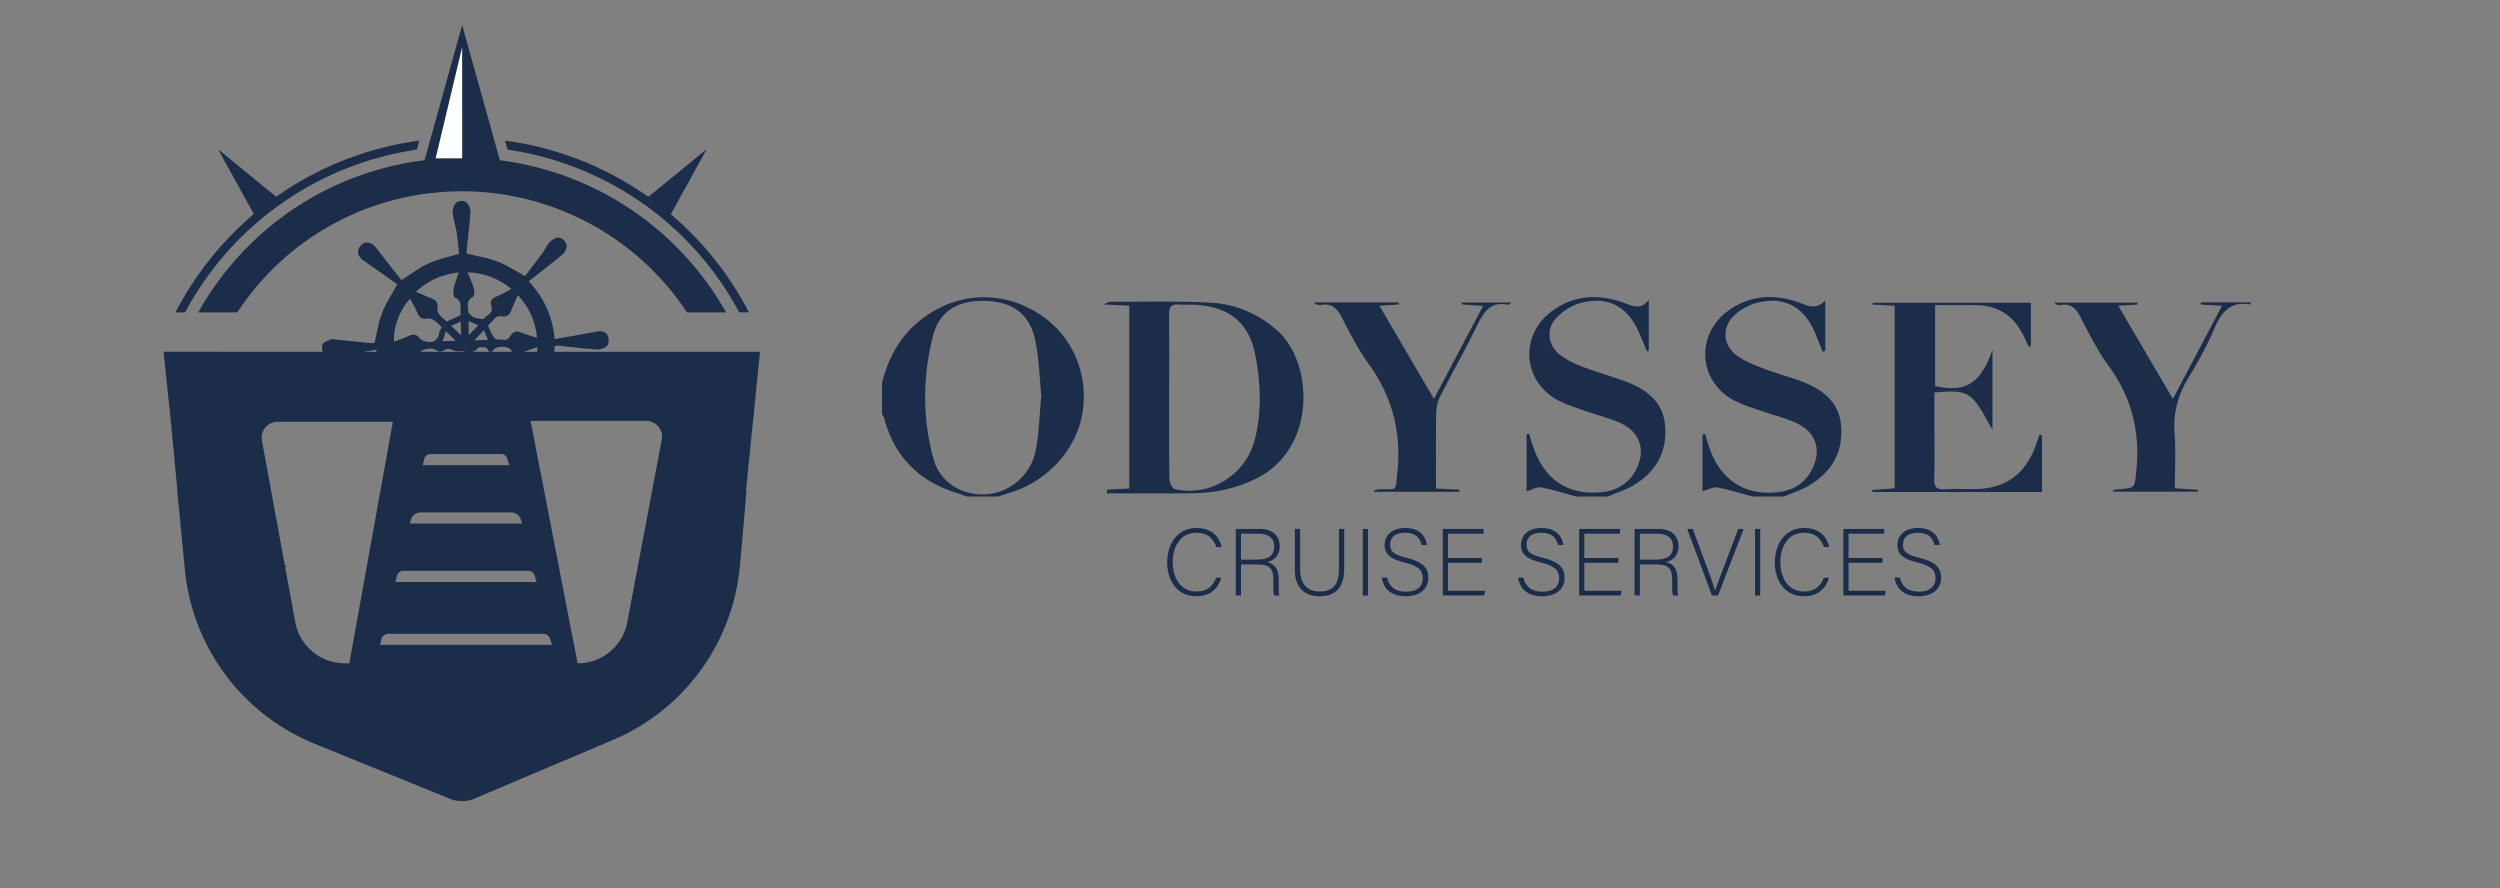 <svg id="Capa_1" data-name="Capa 1" xmlns="http://www.w3.org/2000/svg" viewBox="0 0 2921 1038"><rect x="0" y="0" width="2921" height="1038" fill="#808080" stroke="none"/><defs><style>.cls-1{fill:#1c2d4a;}.cls-2{fill:#fff;}</style></defs><path class="cls-1" d="M191.09,411c2.92,27.78,5.68,54,8.61,81.84l7.59,80.22-.26-.18,9,92.71A245,245,0,0,0,367.59,869l159.34,64.79c7.49,2.79,17.81,2.94,25.25.16l163.74-69.25a244.75,244.75,0,0,0,148.41-201.8c0-.49.09-1,.14-1.46,2.75-28.59,5-57.23,7.76-88.41l-.64.44,8.22-81.67h.09c2.8-27.95,5.44-54.18,8.1-80.74ZM495.7,536.15a7.27,7.27,0,0,1,7.09-5.65h82.83a7.29,7.29,0,0,1,7,5.14L595,543.5H494Zm-15.83,71.79a11.89,11.89,0,0,1,11.59-9.22H597.22a11.88,11.88,0,0,1,11.36,8.4l1.42,4.6H479ZM463.6,673a7.82,7.82,0,0,1,7.63-6.06h146a7.82,7.82,0,0,1,7.48,5.52L627,680H462ZM402.85,775A58.69,58.69,0,0,1,345,726.93l-11.79-64.12,1.51-1.19-2-1.38L306,514.62a18.43,18.43,0,0,1,18.12-21.76H458.18l.7.83L408.13,775ZM444,753.5l1.41-6.1a8.9,8.9,0,0,1,8.67-6.9H634.42a8.9,8.9,0,0,1,8.51,6.29L645,753.5ZM773.23,513.6l-27.9,147.61-.59.41.44.35-12.33,65.24a58.68,58.68,0,0,1-58,47.79h0L620,492.07l.26-.31H755.12A18.43,18.43,0,0,1,773.23,513.6Z"/><path class="cls-1" d="M848.34,365H802.69A315.31,315.31,0,0,0,540,223.5c-107.12,0-204.88,53.42-262.73,141.5H231.66C284.92,270,377.31,206.1,483,189.06q6.45-1,13-1.85l3.91-14,2.89-10.35L540,29.33l37.24,133.51,2.89,10.34,3.93,14.09q6.51.82,13,1.88A354.59,354.59,0,0,1,848.34,365Z"/><path class="cls-1" d="M875.05,365H863.74A367.13,367.13,0,0,0,593,174.82l-2.93-10.5A374.84,374.84,0,0,1,747.24,223q5.22,3.45,10.31,7l68.13-55.67-41.91,76A377.09,377.09,0,0,1,875.05,365Z"/><path class="cls-1" d="M489.88,164.34,487,174.84A366.89,366.89,0,0,0,216.27,365H205a378.16,378.16,0,0,1,91.6-114.88L254.81,174.4l67.9,55.49c5.69-4,11.49-7.89,17.4-11.59A375.23,375.23,0,0,1,489.88,164.34Z"/><path class="cls-1" d="M439.94,408.45c-18.24,3.25-34.56,6.52-51,8.79-3.53.49-8.84-1.69-11-4.45-2-2.51-2.28-8.51-.55-11.12,2-2.94,7-3.95,10.77-5.49,1-.41,2.49.4,3.76.53,13.78,1.4,27.56,2.81,41.35,4.13a25.19,25.19,0,0,0,4.3-.18c3-12.21,4.69-24.27,9-35.34s11.14-21.14,17.68-33.13c-12.53-8.83-25.87-18.28-39.27-27.64-6.67-4.66-8.49-10.67-4.68-16.23,4.85-7.08,13.28-6.41,19.12,1.19,9.83,12.8,19.89,25.42,29.59,37.78,11.24-7.05,20.83-14.49,31.58-19.4s22.78-7.37,35.77-11.37c-.82-7.49-1.49-16.34-2.85-25.07-1.23-7.86-4-15.53-4.57-23.4-.29-3.88,1.73-9.2,4.6-11.67,2.26-1.95,8.66-2.06,11-.2a15.62,15.62,0,0,1,5.09,11.5c-.85,15.09-2.84,30.12-4.34,45.17a16.1,16.1,0,0,0,.23,3.53c12.2,3,24.22,4.74,35.3,9,10.88,4.14,20.81,10.78,32.76,17.18,6.38-8.48,13.78-18.13,21-27.95,2.87-3.93,4.63-8.86,8-12.14,2.8-2.69,7.62-5.4,11-4.81s7.71,4.91,8.4,8.25-1.63,8.69-4.41,11.06c-12.67,10.77-26,20.8-39.8,31.69,17.83,19.27,27.87,41,30.23,67.55,16.72-3,32.6-5.62,48.4-8.67,5.94-1.15,11.38-.55,13.81,5.12,1.37,3.2,1.35,9-.67,11.17-2.61,2.84-7.94,4.73-11.94,4.48-15.09-.92-30.1-2.88-45.15-4.41a27.25,27.25,0,0,0-4.08.2c-.6,4.65-1.17,9.09-1.84,14.25l-18.83-2.38c0-3.55,0-6.34,0-10.57-6.26,2.35-12.2,4.26-17.85,6.79-5.49,2.45-9.59,2.33-13-3.39-2.91-4.84-16.57-4.63-20-.28-1.06,1.36-3.33,3.19-4.35,2.83-1.55-.55-2.48-2.82-4.42-5.33-2.45.09-8.21-1.29-9.68.63-6.6,8.6-15,2.93-22.42,3.84-3.87.47-8-2.38-12.18-2.88-2-.24-4.15,1.61-6.29,2.29-1.62.52-3.92,1.57-4.94.9-7.93-5.22-15.28-4.42-22.71,1-1.25.91-3.48.54-5.27.67-12.19.87-24.59-.78-36.52,3.49C443.24,417.62,438.84,417.26,439.94,408.45ZM516,382.24c-2.85-2.7-5-5.36-7.75-7.16-2.41-1.6-5.76-3.58-8.18-3-6.6,1.46-10.06-.69-12.51-6.73-2.25-5.53-5.44-10.68-8.39-16.34-12.19,13-20.07,34.12-18.71,50.2,6.18-2.39,12.15-4.43,17.88-7,5-2.26,8.53-1.33,12,3,1.67,2.09,4.93,3.49,7.7,4,8.15,1.57,13.64-1.29,15-10.21C513.43,386.85,514.85,384.85,516,382.24Zm81.65-44.52c-15.38-12.42-31.49-18.6-51.36-19.56,2.88,7.24,5.69,13,7.37,19.1.83,3,.65,8.74-.91,9.5-8.17,4-6,10.93-5.65,17.13.12,2,2.54,4.22,4.43,5.64a15.05,15.05,0,0,0,6.41,2.4c2.66.45,7,1.35,7.86.13,3-4.38,11.23-5.87,8.39-13.81-2.19-6.1.42-9.55,6.17-11.9S591.26,341,597.66,337.72ZM535.9,318.38c-19.6,2.25-35.28,9.25-49.88,22.47,7.09,3.08,12.61,5.74,18.32,7.88,5.4,2,7.51,5.35,6.79,11.21a11.6,11.6,0,0,0,2.31,7.7c2.43,3.15,5.81,5.56,8.56,8.08l16.14-7.44c0-2.12,0-4.39,0-6.65,0-5.51.53-10.86-6.36-13.83-1.77-.76-2.41-6.71-1.8-9.94C531.13,331.67,533.57,325.72,535.9,318.38Zm34.35,62.18c1.75,3.75,3.16,7.33,5,10.62,1.24,2.14,3.39,5.62,4.78,5.46,5.4-.62,12.3,3.17,15.95-3.47s8.06-6.67,14.15-4.15c5.28,2.18,10.89,3.58,17.32,5.63-2-19.74-9.15-35.38-22.34-49.83-2.87,6.54-5.6,12-7.66,17.7s-5.51,8.14-11.74,7a9,9,0,0,0-6.52,1.66C575.94,373.89,573.24,377.36,570.25,380.56ZM547.71,391.7,558.78,380l-11.38-4.77C547.51,380.91,547.59,385.35,547.71,391.7Zm22.53,5.41-4.87-11.34-11.18,11.91Zm-43.12-16.45,11.74,11.12c-.22-6.42-.36-10.79-.55-16.07ZM521,387l-3.91,11.6,15.51-.48Z"/><path class="cls-1" d="M1030.6,447.13c7.41-28.89,20.76-54.08,44.65-72.95,39.32-31.06,88.65-35.5,131.82-11.64,41.43,22.91,63.82,66.86,58.43,114.73-5,44.76-40.07,85-85.75,98.48-4.55,1.35-9,2.93-13.52,4.39h-36.52c-3.15-1.15-6.26-2.49-9.47-3.44-45-13.28-74.63-41.71-87-87.44-.53-2-1.76-3.75-2.66-5.62Zm186.06,14.65c-2.14-20.4-2.63-43.19-7.29-65.09-6.41-30.15-26.93-44.51-58.54-45.15-32.4-.66-53.44,11.92-60.95,41.85-12.12,48.28-12.26,97.36,1.59,145.42,3.08,10.71,11.76,22.2,21.13,28.3a63.51,63.51,0,0,0,97.52-41C1214.13,505.82,1214.45,484.78,1216.66,461.78Z"/><path class="cls-1" d="M1841.75,580.14c-13.74-3.68-27.34-8.12-41.29-10.65-5-.89-10.76,2.87-16.81,4.7V507.3l2.9-.5c1.31,4.31,2.58,8.63,4,12.92,12.86,40.31,41.09,59.64,81.18,55.33,17.52-1.89,31.32-10,39.68-25.95,12-22.85,5.09-44.5-18.52-55.05-12.61-5.63-26.26-8.89-39.34-13.5-10.63-3.74-21.58-7-31.58-12-42.87-21.67-47.38-76.56-8.64-105.08,27-19.84,56.35-20.28,86.66-8.73,8.68,3.31,17.16,7.19,26.48-4.18v59.18l-2,1c-3.17-7.49-6.25-15-9.52-22.46-13.21-30-35.55-42.48-67-34.63-10.67,2.65-21.63,9.53-29.31,17.51-12.69,13.18-10.33,32.31,4.19,43.55,7.73,6,17,10.37,26.25,13.89,16.61,6.33,33.87,11,50.5,17.23,24.5,9.23,44,23.83,46.07,52.49,2.21,30.19-11,53.09-36.63,68.41-9.49,5.68-20.39,9-30.65,13.43Z"/><path class="cls-1" d="M2047.8,580.14c-13.78-3.66-27.43-8.06-41.41-10.58-5-.91-10.84,2.73-17.22,4.56V507.6l3-.67c1.29,4.22,2.55,8.45,3.86,12.66,12.6,40.52,42.07,60.42,82.39,55.31,16.42-2.08,29.59-9.72,37.79-24.58,12.88-23.32,6.39-45.11-17.77-56.25-11.75-5.42-24.56-8.51-36.83-12.8-11-3.87-22.51-7-33-12.08-45.32-22.21-48.8-80-6.62-108,26-17.26,53.84-17.62,82.27-6.89,9.42,3.56,18.47,7.56,28.41-3.4v58.86l-3.08,1.26c-2.82-7.07-5.55-14.17-8.48-21.19-12.92-30.95-35.3-43.77-67.36-36.34A62.37,62.37,0,0,0,2026,368.79c-14.85,14.33-12.82,35.37,4.14,47.22,9.42,6.58,20.65,10.86,31.51,15,14.17,5.43,29,9.25,43.16,14.59,25,9.43,44.75,24.41,46.49,53.61,1.79,30.14-11.84,52.88-37.58,68-9.17,5.38-19.55,8.69-29.38,12.94Z"/><path class="cls-1" d="M2629.42,355.84c-23-4.28-33.8,8.29-42.09,27.8-8.47,19.92-19,39.11-30.31,57.61-12.45,20.39-18,41.49-16.23,65.43,1.49,20.72.31,41.63.31,63.79l27,1.84c0,.71-.06,1.42-.08,2.12h-99.21c-.05-.5-.11-1-.16-1.52a39.11,39.11,0,0,1,6-1.31c21-1.33,19.3-1.48,21.4-21.89,4.64-45.14-5.4-85.31-32.31-122.19-13-17.79-22.94-37.9-33.16-57.53-5.26-10.11-11.4-15.77-23.2-13.56-2.35.44-4.94-.35-7.25-2.85h97.44l.12,2.29-22.72,1.3,63.79,108.89c19.66-37.24,38.18-72.29,57.43-108.76l-24.69-1.49c0-.86,0-1.72,0-2.58h57.9Z"/><path class="cls-1" d="M1293.46,572.14l26-1.4V357.14l-29.67-1.4c4.43-2.11,5.56-3.13,6.69-3.12,39.06.1,78.19-1.12,117.15.94,29.53,1.57,56.39,12.65,79.09,32.93,41.88,37.42,45.94,136.84-24.09,172.23-23.41,11.83-48.2,17.27-74.12,17.59-33.75.42-67.5.1-101.25.1C1293.36,575,1293.41,573.56,1293.46,572.14Zm72.6-109.44c0,32.55-.22,65.1.29,97.65.06,3.88,3.51,10.47,6.44,11.14,41,9.29,82.67-16.48,93.25-57.66,8.36-32.52,7.08-65.53.9-98.17-7-37.23-29.28-56.33-67.09-59.35-7.33-.59-14.77.07-22.1-.56-9.11-.77-12,2.85-11.87,11.91C1366.34,399.33,1366.06,431,1366.06,462.7Z"/><path class="cls-1" d="M2385.92,508.71v66.16H2187.75c-.07-.79-.14-1.59-.2-2.39l26.18-1.9V357.2L2188,355.93l.06-2.25h184.87v50.54l-2.53,1c-1.68-3.55-3.37-7.09-5-10.65-11.48-24.87-30.3-38.42-58.29-38.1-15.08.17-30.16,0-46.09,0v94.73c25.11,4.71,50.57,7.09,66.95-42.53v93.49c-7.2-11.77-13-25.74-22.72-36-11.41-12-28.16-8.29-45.11-7.7v45.69c0,18.25.45,36.52-.18,54.74-.33,9.39,2,13.54,12.24,12.79,11.24-.82,22.58-.15,33.88-.19,36.39-.15,59.77-16.48,72.35-50.52,1.6-4.34,3-8.75,4.5-13.13Z"/><path class="cls-1" d="M1536.33,353.32h97.88l.21,2.48-22.75,1.36L1675.4,466c19.58-37,38.07-72,57.44-108.58l-25.08-1.73.12-2.25h58.61c-2.79,1.59-4,2.87-4.86,2.68-20.79-4.47-28.3,9.07-36,24.66-13.56,27.67-28.77,54.52-42.7,82a46.82,46.82,0,0,0-4.89,19.7c-.52,29-.22,58-.22,88.33l27.35,1.3c0,.84-.08,1.69-.13,2.53h-99.37l-.21-1.76c2.63-.47,5.25-1.32,7.89-1.34,19.81-.19,16.92,3.11,19.26-18.79,5.07-47.46-5.86-89.58-33.94-128.23-12.18-16.76-21.56-35.67-31.2-54.12-5.43-10.4-11.93-16.38-24.21-14.08-2.23.41-4.74-.73-7.12-1.16C1536.24,354.58,1536.28,354,1536.33,353.32Z"/><path class="cls-1" d="M1427.09,675c-3.67,12.34-12.78,21.67-29.23,21.67-22.34,0-34.12-17.78-34.12-39.67,0-21,11.56-40.12,34.23-40.12,16.78,0,26.67,9.33,29.23,22.34h-6c-3.56-10.12-10.12-16.78-23.56-16.78-19.34,0-27.45,17.67-27.45,34.45s8,34.22,27.89,34.22c12.67,0,19.12-6.55,23-16.11Z"/><path class="cls-1" d="M1450,659.44v36.34h-6.11V618h27.9c15.33,0,23.44,8.22,23.44,20.45,0,9.89-5.89,16.33-14.55,18.22,8,1.89,13.33,7.12,13.33,20.34v3c0,5.45-.44,12.78,1,15.78h-6.11c-1.45-3.33-1.11-9.56-1.11-16.22v-2c0-12.78-3.78-18.12-18.67-18.12Zm0-5.56h18.79c13.66,0,20-5.11,20-15.33,0-9.56-6.22-15-18.34-15H1450Z"/><path class="cls-1" d="M1519.09,618v47.12c0,20.67,11.67,26,22.67,26,13,0,22.67-5.44,22.67-26V618h6.12v46.79c0,24.33-12.89,31.89-29,31.89-15.33,0-28.67-8.33-28.67-30.89V618Z"/><path class="cls-1" d="M1598.32,618v77.79h-6V618Z"/><path class="cls-1" d="M1620.66,674.89c2.33,10.33,9.22,16.45,22,16.45,14.23,0,19.67-7.12,19.67-15.56,0-8.78-3.89-14.23-21-18.45-16.45-4.11-23.56-9.45-23.56-20.67,0-10.22,7.45-19.78,24.11-19.78,17.12,0,24.34,10.45,25.34,19.89H1661c-1.78-8.33-7.22-14.33-19.45-14.33-11.22,0-17.33,5.22-17.33,13.89s5.11,11.89,19.44,15.44c21.9,5.45,25.12,14.23,25.12,23.56,0,11.45-8.34,21.34-26.34,21.34-19.45,0-26.56-11.34-28-21.78Z"/><path class="cls-1" d="M1731.45,657.55h-39.67v32.67h43.45l-.89,5.56h-48.56V618h47.67v5.56h-41.67V652h39.67Z"/><path class="cls-1" d="M1780,674.89c2.33,10.33,9.22,16.45,22,16.45,14.23,0,19.67-7.12,19.67-15.56,0-8.78-3.89-14.23-21-18.45-16.45-4.11-23.56-9.45-23.56-20.67,0-10.22,7.44-19.78,24.11-19.78,17.12,0,24.34,10.45,25.34,19.89h-6.22c-1.78-8.33-7.23-14.33-19.45-14.33-11.22,0-17.34,5.22-17.34,13.89s5.12,11.89,19.45,15.44c21.89,5.45,25.12,14.23,25.12,23.56,0,11.45-8.34,21.34-26.34,21.34-19.45,0-26.56-11.34-28-21.78Z"/><path class="cls-1" d="M1890.8,657.55h-39.67v32.67h43.45l-.89,5.56h-48.57V618h47.68v5.56h-41.67V652h39.67Z"/><path class="cls-1" d="M1916,659.44v36.34h-6.11V618h27.89c15.34,0,23.45,8.22,23.45,20.45,0,9.89-5.89,16.33-14.56,18.22,8,1.89,13.34,7.12,13.34,20.34v3c0,5.45-.45,12.78,1,15.78h-6.11c-1.45-3.33-1.11-9.56-1.11-16.22v-2c0-12.78-3.78-18.12-18.67-18.12Zm0-5.56h18.78c13.67,0,20-5.11,20-15.33,0-9.56-6.23-15-18.34-15H1916Z"/><path class="cls-1" d="M2000.25,695.78,1971.36,618h6.44l15.12,40.67c4.33,11.78,9.22,24.79,10.89,31.34h.22c1.67-5.78,7-19.45,11.34-30.89L2031,618h6.33l-30,77.79Z"/><path class="cls-1" d="M2056.59,618v77.79h-6V618Z"/><path class="cls-1" d="M2137.05,675c-3.67,12.34-12.78,21.67-29.23,21.67-22.34,0-34.12-17.78-34.12-39.67,0-21,11.56-40.12,34.23-40.12,16.78,0,26.67,9.33,29.23,22.34h-6c-3.56-10.12-10.12-16.78-23.56-16.78-19.34,0-27.45,17.67-27.45,34.45s8,34.22,27.89,34.22c12.67,0,19.12-6.55,23-16.11Z"/><path class="cls-1" d="M2199.5,657.55h-39.68v32.67h43.45l-.89,5.56h-48.56V618h47.68v5.56h-41.68V652h39.68Z"/><path class="cls-1" d="M2219.83,674.89c2.33,10.33,9.22,16.45,22,16.45,14.23,0,19.67-7.12,19.67-15.56,0-8.78-3.89-14.23-21-18.45-16.45-4.11-23.56-9.45-23.56-20.67,0-10.22,7.44-19.78,24.11-19.78,17.12,0,24.34,10.45,25.34,19.89h-6.22c-1.78-8.33-7.22-14.33-19.45-14.33-11.22,0-17.34,5.22-17.34,13.89s5.12,11.89,19.45,15.44c21.89,5.45,25.12,14.23,25.12,23.56,0,11.45-8.34,21.34-26.34,21.34-19.45,0-26.56-11.34-28-21.78Z"/><polygon class="cls-2" points="540 55 540 185 509 185 540 55"/></svg>